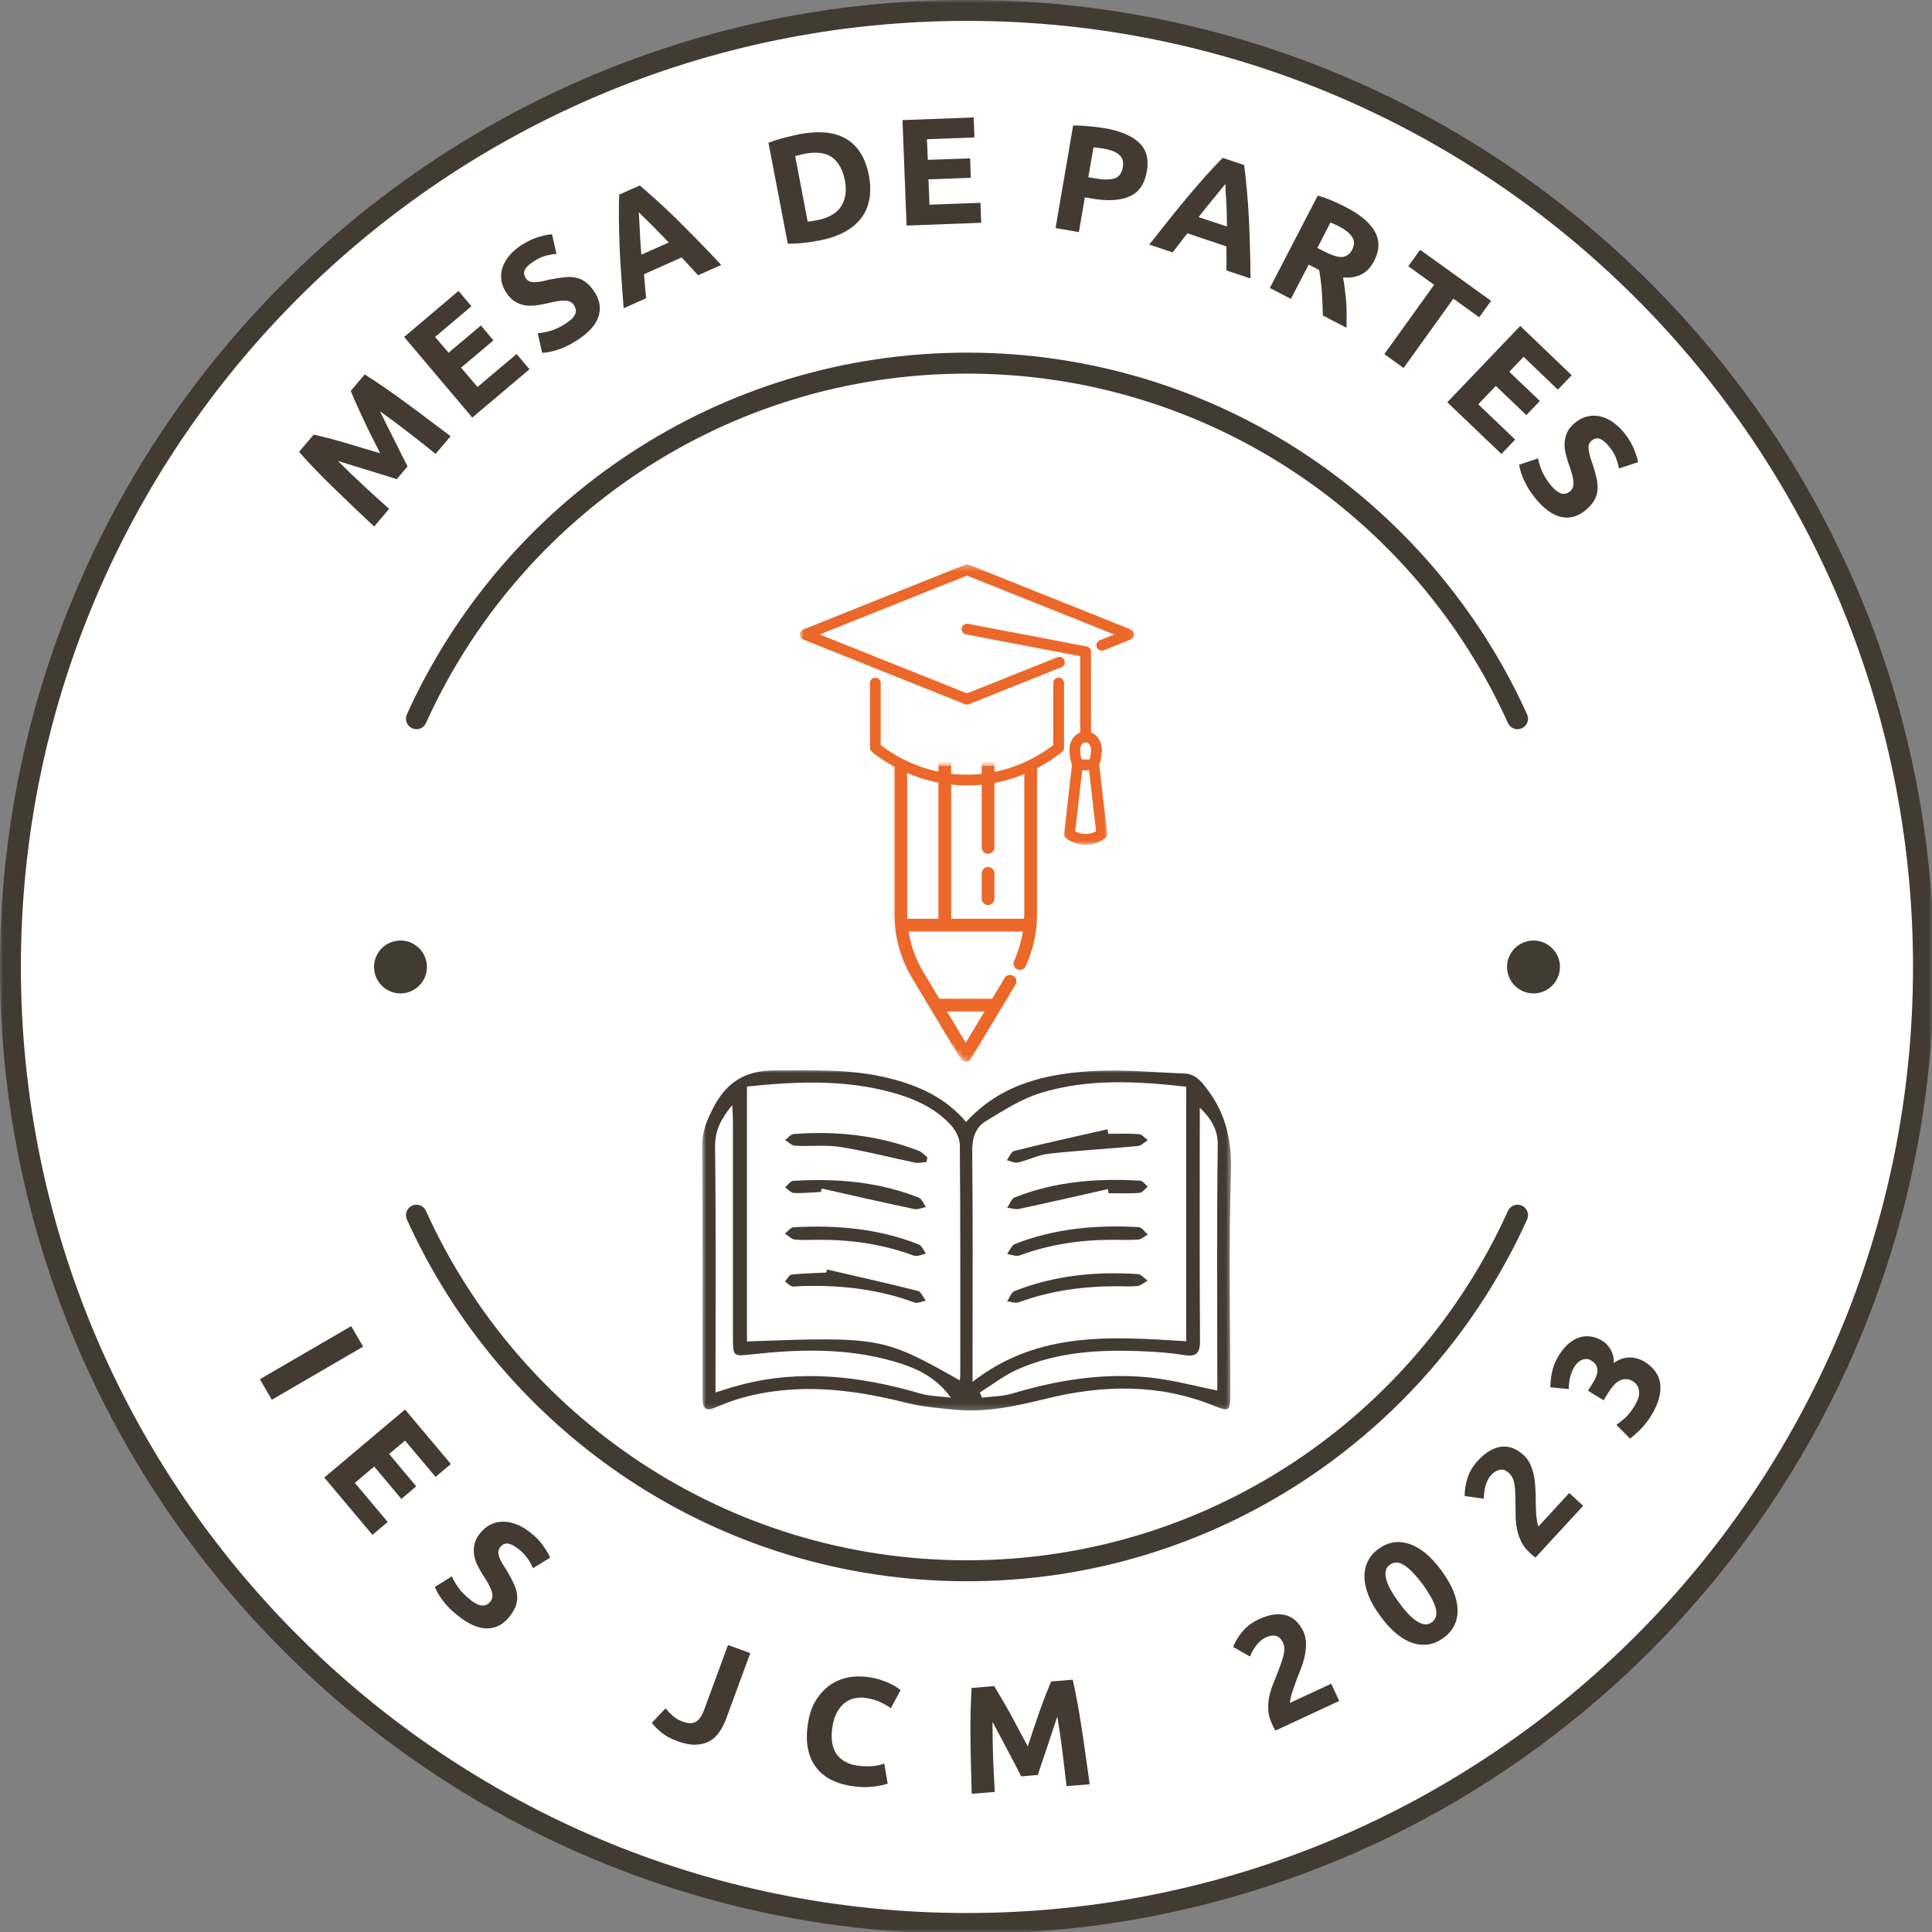 <svg width="316" height="316" viewBox="0 0 316 316" fill="none" xmlns="http://www.w3.org/2000/svg">
<rect x="0" y="0" width="316" height="316" fill="#808080" stroke="none"/>
<mask id="mask0_27_326" style="mask-type:luminance" maskUnits="userSpaceOnUse" x="2" y="2" width="313" height="313">
<path d="M2.037 2.036H314.297V314.297H2.037V2.036Z" fill="white"/>
</mask>
<g mask="url(#mask0_27_326)">
<mask id="mask1_27_326" style="mask-type:luminance" maskUnits="userSpaceOnUse" x="2" y="2" width="313" height="313">
<path d="M158.167 2.036C71.938 2.036 2.037 71.937 2.037 158.167C2.037 244.396 71.938 314.297 158.167 314.297C244.396 314.297 314.297 244.396 314.297 158.167C314.297 71.937 244.396 2.036 158.167 2.036Z" fill="white"/>
</mask>
<g mask="url(#mask1_27_326)">
<path d="M2.037 2.036H314.297V314.297H2.037V2.036Z" fill="white"/>
</g>
</g>
<mask id="mask2_27_326" style="mask-type:luminance" maskUnits="userSpaceOnUse" x="0" y="0" width="316" height="316">
<path d="M0 0H316V316H0V0Z" fill="white"/>
</mask>
<g mask="url(#mask2_27_326)">
<path fill-rule="evenodd" clip-rule="evenodd" d="M158.167 316.323C70.87 316.323 -0.01 245.443 -0.01 158.156C-0.01 70.865 70.87 -0.01 158.167 -0.01C245.458 -0.01 316.323 70.865 316.323 158.156C316.323 245.443 245.458 316.323 158.167 316.323ZM158.167 312.896C243.557 312.896 312.896 243.557 312.896 158.156C312.896 72.75 243.557 3.417 158.167 3.417C72.766 3.417 3.417 72.75 3.417 158.156C3.417 243.557 72.766 312.896 158.167 312.896ZM255.146 158.156C255.146 160.542 253.203 162.484 250.818 162.484C248.437 162.484 246.495 160.542 246.495 158.156C246.495 155.766 248.437 153.833 250.818 153.833C253.203 153.833 255.146 155.766 255.146 158.156ZM69.667 118.271C69.281 119.13 68.276 119.505 67.406 119.115C66.547 118.729 66.161 117.714 66.547 116.854C82.318 81.974 117.427 57.677 158.167 57.677C198.896 57.677 234.005 81.974 249.776 116.854C250.167 117.714 249.776 118.729 248.917 119.115C248.052 119.505 247.047 119.13 246.646 118.271C231.422 84.568 197.516 61.109 158.167 61.109C118.807 61.109 84.901 84.568 69.667 118.271ZM246.646 198.052C247.047 197.182 248.052 196.807 248.917 197.193C249.776 197.583 250.167 198.599 249.776 199.458C234.005 234.333 198.896 258.63 158.167 258.63C117.427 258.63 82.318 234.333 66.547 199.458C66.161 198.599 66.547 197.583 67.406 197.193C68.276 196.807 69.281 197.182 69.667 198.052C84.901 231.74 118.807 255.203 158.167 255.203C197.516 255.203 231.422 231.74 246.646 198.052ZM69.828 158.156C69.828 160.542 67.885 162.484 65.51 162.484C63.109 162.484 61.177 160.542 61.177 158.156C61.177 155.766 63.109 153.833 65.51 153.833C67.885 153.833 69.828 155.766 69.828 158.156Z" fill="#423B32"/>
</g>
<mask id="mask3_27_326" style="mask-type:luminance" maskUnits="userSpaceOnUse" x="145" y="77" width="26" height="98">
<path d="M145.5 77.5H170.833V174.833H145.5V77.5Z" fill="white"/>
</mask>
<g mask="url(#mask3_27_326)">
<mask id="mask4_27_326" style="mask-type:luminance" maskUnits="userSpaceOnUse" x="105" y="69" width="106" height="106">
<path d="M105.885 122.089L158.208 69.766L210.537 122.089L158.208 174.417L105.885 122.089Z" fill="white"/>
</mask>
<g mask="url(#mask4_27_326)">
<mask id="mask5_27_326" style="mask-type:luminance" maskUnits="userSpaceOnUse" x="105" y="69" width="106" height="106">
<path d="M105.885 122.089L158.208 69.766L210.537 122.089L158.208 174.417L105.885 122.089Z" fill="white"/>
</mask>
<g mask="url(#mask5_27_326)">
<path d="M153.063 77.713C151.255 77.713 149.557 78.417 148.276 79.698C147 80.974 146.297 82.677 146.297 84.484V107.125C146.297 107.703 146.76 108.167 147.339 108.167C147.917 108.167 148.38 107.703 148.38 107.125V99.583H153.49V150.276H148.406C148.396 150.026 148.38 149.771 148.38 149.516V110.917C148.38 110.339 147.917 109.875 147.339 109.875C146.76 109.875 146.297 110.339 146.297 110.917V149.516C146.297 153.208 147.302 156.839 149.198 160.005L157.068 173.109C157.255 173.427 157.594 173.62 157.958 173.62C158.24 173.615 158.505 173.505 158.698 173.312C158.755 173.255 158.807 173.187 158.854 173.109L166.099 161.031C166.396 160.542 166.234 159.901 165.745 159.604C165.25 159.307 164.609 159.469 164.313 159.964L162.276 163.359L153.641 163.354L150.99 158.932C149.776 156.906 148.979 154.677 148.615 152.365H154.526H154.531H167.292C167.031 154.01 166.573 155.62 165.865 157.161C165.625 157.682 165.854 158.302 166.375 158.542C166.781 158.734 167.25 158.635 167.547 158.333C167.635 158.25 167.703 158.151 167.76 158.031C168.995 155.344 169.62 152.479 169.62 149.516V84.484C169.62 80.75 166.589 77.713 162.854 77.713H153.063ZM161.026 165.443L157.958 170.547L154.896 165.443H161.026ZM148.38 93.963L167.536 93.958V97.5H148.38V93.963ZM167.536 149.516C167.536 149.771 167.505 150.026 167.495 150.276H155.573V99.583H160.568V138.599C160.568 139.172 161.031 139.641 161.609 139.641C161.896 139.641 162.156 139.521 162.349 139.333C162.536 139.146 162.651 138.885 162.651 138.599V99.583H167.536V149.516ZM167.536 84.484V91.875H148.38V84.484C148.38 83.229 148.87 82.057 149.755 81.172C150.635 80.286 151.813 79.802 153.063 79.802L162.854 79.797C165.438 79.802 167.536 81.901 167.536 84.484ZM161.609 141.812C162.188 141.812 162.651 142.281 162.651 142.854V146.979C162.651 147.271 162.536 147.531 162.349 147.719C162.156 147.906 161.901 148.021 161.609 148.021C161.036 148.021 160.568 147.557 160.568 146.979V142.854C160.568 142.281 161.031 141.812 161.609 141.812Z" fill="#EB682A"/>
</g>
</g>
</g>
<mask id="mask6_27_326" style="mask-type:luminance" maskUnits="userSpaceOnUse" x="130" y="69" width="57" height="57">
<path d="M130.297 69.547H186.036V125.281H130.297V69.547Z" fill="white"/>
</mask>
<g mask="url(#mask6_27_326)">
<path d="M130.297 69.547H186.036V125.281H130.297V69.547Z" fill="white"/>
</g>
<mask id="mask7_27_326" style="mask-type:luminance" maskUnits="userSpaceOnUse" x="130" y="92" width="56" height="25">
<path d="M130.781 92.312H185.781V116.167H130.781V92.312Z" fill="white"/>
</mask>
<g mask="url(#mask7_27_326)">
<path d="M158.162 115.245C158.052 115.245 157.938 115.224 157.839 115.182L131.38 104.599C131.047 104.464 130.823 104.141 130.823 103.776C130.823 103.417 131.047 103.094 131.38 102.958L157.839 92.375C158.047 92.292 158.281 92.292 158.49 92.375L184.948 102.958C185.281 103.094 185.505 103.417 185.505 103.776C185.505 104.141 185.281 104.464 184.948 104.599L180.537 106.359C180.089 106.542 179.573 106.323 179.391 105.87C179.214 105.417 179.432 104.906 179.885 104.724L182.25 103.776L158.162 94.146L134.078 103.776L158.162 113.411L172.948 107.5C173.396 107.318 173.912 107.536 174.094 107.99C174.276 108.443 174.057 108.958 173.599 109.135L158.49 115.182C158.385 115.224 158.276 115.245 158.162 115.245Z" fill="#EB682A"/>
</g>
<path d="M158.162 128.474C152.589 128.474 147.073 126.521 142.625 122.99C142.412 122.823 142.292 122.568 142.292 122.297V111.713C142.292 111.229 142.688 110.833 143.172 110.833C143.656 110.833 144.052 111.229 144.052 111.713V121.87C148.13 124.995 153.125 126.708 158.162 126.708C163.198 126.708 168.198 124.995 172.276 121.87V111.713C172.276 111.229 172.672 110.833 173.156 110.833C173.641 110.833 174.037 111.229 174.037 111.713V122.297C174.037 122.568 173.917 122.823 173.703 122.99C169.255 126.526 163.74 128.474 158.162 128.474Z" fill="#EB682A"/>
<path d="M177.568 126.005C177.036 126.005 176.51 125.932 176.01 125.797C175.542 125.667 175.266 125.177 175.391 124.708C175.521 124.239 176.01 123.963 176.479 124.094C177.182 124.292 177.948 124.292 178.656 124.094C179.115 123.963 179.609 124.239 179.74 124.708C179.865 125.177 179.594 125.667 179.125 125.797C178.62 125.932 178.094 126.005 177.568 126.005Z" fill="#EB682A"/>
<mask id="mask8_27_326" style="mask-type:luminance" maskUnits="userSpaceOnUse" x="173" y="118" width="9" height="21">
<path d="M173.5 118.833H181.5V138.312H173.5V118.833Z" fill="white"/>
</mask>
<g mask="url(#mask8_27_326)">
<path d="M175.859 135.969C176.906 136.547 178.229 136.547 179.271 135.969L178.016 125.042C177.995 124.87 178.026 124.687 178.109 124.531C178.109 124.531 178.448 123.833 178.448 122.536C178.448 122.005 178.088 121.417 177.568 121.417C177.047 121.417 176.682 122.005 176.682 122.536C176.682 123.833 177.026 124.536 177.026 124.542C177.104 124.698 177.141 124.875 177.12 125.042L175.859 135.969ZM177.568 138.172C176.417 138.172 175.318 137.807 174.391 137.115C174.141 136.927 174.005 136.62 174.047 136.307L175.338 125.078C175.177 124.661 174.922 123.802 174.922 122.536C174.922 121.146 175.932 119.651 177.568 119.651C179.198 119.651 180.213 121.146 180.213 122.536C180.213 123.802 179.953 124.661 179.792 125.078L181.088 136.307C181.125 136.62 180.989 136.927 180.739 137.115C179.812 137.807 178.713 138.172 177.568 138.172Z" fill="#EB682A"/>
</g>
<path d="M177.568 121.417C177.078 121.417 176.682 121.021 176.682 120.536V107.328L158 103.76C157.521 103.672 157.208 103.208 157.297 102.729C157.391 102.25 157.849 101.937 158.328 102.031L177.729 105.734C178.146 105.812 178.448 106.177 178.448 106.599V120.536C178.448 121.021 178.052 121.417 177.568 121.417Z" fill="#EB682A"/>
<mask id="mask9_27_326" style="mask-type:luminance" maskUnits="userSpaceOnUse" x="114" y="174" width="88" height="57">
<path d="M114.833 174.833H201.5V230.813H114.833V174.833Z" fill="white"/>
</mask>
<g mask="url(#mask9_27_326)">
<path d="M158.011 183.51C163.745 177.234 171.214 175.578 179.016 175.167C183.891 174.906 188.828 175.412 193.724 175.578C195.136 175.635 196.016 176.359 196.927 177.479C200.349 181.646 201.505 186.208 201.339 191.667C200.964 203.766 201.224 215.885 201.224 228.01C201.224 230.875 201.078 230.932 198.36 229.854C189.495 226.297 180.412 226.521 171.344 228.714C166.333 229.943 161.38 231.078 156.208 230.578C153.542 230.318 150.828 230.094 148.24 229.443C139.151 227.151 130.068 226.089 120.886 228.771C119.49 229.182 118.13 229.74 116.771 230.297C115.505 230.818 114.964 230.333 114.912 229.089C114.891 228.51 114.891 227.917 114.891 227.318C114.891 214.026 114.948 200.75 114.833 187.458C114.818 185.057 115.636 183.193 116.698 181.125C118.912 176.88 122.005 175.073 126.787 175.073C133.099 175.073 139.412 174.813 145.594 176.396C150.344 177.609 154.698 179.563 158.011 183.51ZM159.073 226.016C169.833 217.62 181.974 218.641 194.021 219.37C194.021 205.406 194.021 191.625 194.021 177.74C185.943 176.844 177.932 176.38 170.172 178.781C167.026 179.75 164.136 181.63 161.271 183.359C159.557 184.385 159 186.135 159.016 188.276C159.13 199.057 159.073 209.854 159.073 220.635C159.073 222.292 159.073 223.969 159.073 226.016ZM122.172 177.719C122.172 191.776 122.172 205.594 122.172 219.406C143.953 218.604 144.495 218.719 156.99 225.776C157.026 225.365 157.063 225.031 157.063 224.693C157.063 212.219 157.099 199.745 156.99 187.271C156.99 186.172 156.297 184.87 155.537 184.031C152.875 181.125 149.375 179.62 145.651 178.615C137.943 176.547 130.141 176.88 122.172 177.719ZM155.516 228.604C153.115 225.198 149.745 223.688 146.172 222.667C138.557 220.469 130.813 220.656 123.047 221.51C119.88 221.865 119.88 221.922 119.88 218.641C119.88 206.896 119.88 195.167 119.88 183.417C119.88 182.651 119.807 181.891 119.771 180.755C117.927 182.99 116.938 184.885 116.958 187.552C117.11 200.099 117.031 212.646 117.031 225.198C117.031 225.979 117.031 226.781 117.031 227.75C118.469 227.302 119.641 226.912 120.833 226.594C130.865 223.896 140.714 225.068 150.511 227.917C152.094 228.38 153.844 228.38 155.516 228.604ZM196.235 181.162C196.235 182.375 196.235 183.583 196.235 184.776C196.235 196.302 196.198 207.807 196.276 219.333C196.292 221.307 195.662 221.958 193.688 221.641C191.677 221.307 189.61 221.141 187.563 221.047C180.339 220.693 173.167 220.99 166.427 223.984C164.25 224.953 162.313 226.479 160.266 227.75C160.375 228.026 160.505 228.323 160.62 228.604C162.24 228.401 163.932 228.401 165.479 227.953C172.927 225.719 180.485 224.49 188.25 225.328C191.844 225.719 195.38 226.688 199.104 227.432C199.104 226.745 199.104 225.943 199.104 225.141C199.104 212.516 199.011 199.896 199.177 187.292C199.214 184.667 198.042 182.932 196.235 181.162Z" fill="#433B32"/>
</g>
<path d="M182.047 202.781C176.818 202.781 171.714 203.505 166.781 205.333C166.203 205.552 165.406 205.198 164.714 205.109C165.146 204.547 165.443 203.693 166 203.469C172.516 200.917 179.333 200.323 186.255 200.713C186.76 200.75 187.245 201.495 187.729 201.906C187.224 202.203 186.74 202.687 186.219 202.745C184.823 202.854 183.427 202.781 182.047 202.781Z" fill="#433B32"/>
<path d="M181.266 185.448C182.943 185.448 184.636 185.37 186.292 185.5C186.797 185.542 187.245 186.135 187.729 186.49C187.188 186.823 186.688 187.38 186.125 187.438C181.266 187.906 176.391 188.167 171.547 188.703C169.833 188.891 168.214 189.745 166.521 190.135C165.964 190.271 165.292 189.917 164.677 189.766C165.068 189.245 165.386 188.385 165.87 188.255C170.932 186.99 176.052 185.854 181.136 184.703C181.172 184.964 181.229 185.203 181.266 185.448Z" fill="#433B32"/>
<path d="M182.776 210.375C177.266 210.375 171.865 211.083 166.651 213C166.109 213.208 165.385 212.906 164.734 212.854C165.125 212.276 165.385 211.401 165.906 211.177C172.406 208.625 179.198 207.917 186.125 208.401C186.667 208.443 187.188 209.094 187.708 209.464C187.151 209.781 186.63 210.266 186.052 210.339C184.99 210.469 183.875 210.375 182.776 210.375Z" fill="#433B32"/>
<path d="M181.193 194.495C176.354 195.594 171.531 196.693 166.688 197.734C166.073 197.865 165.385 197.604 164.734 197.531C165.146 196.953 165.422 196.078 165.964 195.854C172.573 193.229 179.479 192.688 186.5 193.115C186.927 193.135 187.318 193.75 187.729 194.083C187.281 194.438 186.854 195.089 186.37 195.109C184.693 195.24 183 195.167 181.323 195.167C181.286 194.943 181.25 194.719 181.193 194.495Z" fill="#433B32"/>
<path d="M133.958 202.781C132.635 202.781 131.313 202.875 130.01 202.745C129.432 202.687 128.932 202.109 128.391 201.776C128.854 201.401 129.302 200.75 129.807 200.734C136.807 200.339 143.677 200.937 150.266 203.542C150.786 203.75 151.068 204.531 151.458 205.052C150.786 205.182 149.99 205.573 149.448 205.37C144.437 203.505 139.266 202.76 133.958 202.781Z" fill="#433B32"/>
<path d="M151.531 190.063C150.901 190.099 150.229 190.286 149.635 190.156C145.573 189.318 141.552 188.255 137.458 187.604C135.036 187.214 132.505 187.531 130.026 187.401C129.469 187.365 128.948 186.786 128.406 186.469C128.875 186.135 129.323 185.521 129.823 185.484C136.823 184.943 143.677 185.688 150.266 188.219C150.786 188.427 151.219 188.927 151.682 189.281C151.625 189.542 151.589 189.802 151.531 190.063Z" fill="#433B32"/>
<path d="M135.281 207.641C140.229 208.792 145.182 209.891 150.12 211.141C150.656 211.271 150.995 212.182 151.422 212.74C150.786 212.854 150.083 213.224 149.557 213.036C143.49 210.786 137.214 210.151 130.813 210.359C130.365 210.375 129.896 210.505 129.505 210.375C129.099 210.229 128.76 209.854 128.406 209.578C128.76 209.203 129.078 208.531 129.453 208.479C131.333 208.271 133.229 208.234 135.13 208.141C135.188 207.958 135.224 207.807 135.281 207.641Z" fill="#433B32"/>
<path d="M134.255 194.958C132.786 195.036 131.333 195.182 129.859 195.13C129.359 195.109 128.891 194.531 128.406 194.198C128.854 193.823 129.281 193.156 129.766 193.135C136.786 192.724 143.677 193.266 150.286 195.891C150.786 196.094 151.068 196.896 151.438 197.417C150.807 197.547 150.135 197.885 149.542 197.755C144.479 196.693 139.448 195.536 134.406 194.401C134.349 194.604 134.292 194.776 134.255 194.958Z" fill="#433B32"/>
<path d="M51.31 71.077C51.924 71.218 52.664 71.4 53.539 71.619C54.403 71.843 55.325 72.098 56.31 72.389C57.299 72.671 58.299 72.968 59.31 73.285C60.32 73.593 61.278 73.879 62.185 74.139C61.768 73.306 61.315 72.421 60.831 71.473C60.356 70.53 59.909 69.593 59.476 68.66C59.034 67.733 58.633 66.858 58.268 66.035C57.893 65.218 57.596 64.514 57.372 63.931L59.643 61.244C60.627 61.858 61.706 62.567 62.872 63.369C64.049 64.176 65.258 65.035 66.497 65.952C67.731 66.858 68.966 67.78 70.206 68.723C71.456 69.655 72.622 70.53 73.706 71.348L71.247 74.244C69.956 73.192 68.523 72.056 66.956 70.848C65.398 69.639 63.794 68.447 62.143 67.264C62.487 67.962 62.862 68.718 63.268 69.535C63.685 70.358 64.101 71.181 64.518 72.014C64.935 72.837 65.32 73.619 65.685 74.369C66.06 75.119 66.383 75.759 66.664 76.285L64.893 78.369C64.31 78.192 63.622 77.973 62.831 77.723C62.039 77.473 61.195 77.218 60.31 76.952C59.435 76.676 58.56 76.405 57.685 76.139C56.81 75.863 56.008 75.613 55.268 75.389C56.7 76.822 58.143 78.212 59.601 79.556C61.044 80.889 62.393 82.113 63.643 83.223L61.206 86.119C60.206 85.192 59.143 84.192 58.018 83.119C56.893 82.035 55.784 80.968 54.685 79.91C53.575 78.843 52.528 77.796 51.539 76.764C50.554 75.738 49.679 74.785 48.914 73.91L51.31 71.077Z" fill="#433B32"/>
<path d="M77.247 68.297L66.101 55.11L74.997 47.589L77.101 50.089L71.163 55.11L73.372 57.693L78.663 53.235L80.705 55.672L75.413 60.131L78.101 63.297L84.497 57.902L86.601 60.402L77.247 68.297Z" fill="#433B32"/>
<path d="M92.499 52.946C92.958 52.654 93.312 52.378 93.562 52.112C93.822 51.836 94.005 51.571 94.104 51.321C94.197 51.071 94.218 50.836 94.166 50.612C94.124 50.394 94.031 50.164 93.895 49.925C93.588 49.456 93.109 49.206 92.458 49.175C91.802 49.133 90.817 49.279 89.499 49.612C88.916 49.753 88.322 49.862 87.708 49.946C87.083 50.029 86.479 50.029 85.895 49.946C85.312 49.852 84.76 49.644 84.229 49.321C83.687 48.987 83.203 48.487 82.77 47.821C82.343 47.144 82.083 46.456 81.999 45.758C81.906 45.065 81.973 44.383 82.208 43.716C82.432 43.039 82.807 42.394 83.333 41.779C83.848 41.154 84.52 40.581 85.354 40.05C86.328 39.44 87.239 39.008 88.083 38.758C88.927 38.508 89.666 38.362 90.291 38.321L91.02 41.529C90.463 41.571 89.88 41.669 89.27 41.821C88.671 41.977 88.036 42.274 87.354 42.716C86.562 43.206 86.062 43.669 85.854 44.112C85.645 44.544 85.682 44.987 85.958 45.446C86.124 45.711 86.333 45.899 86.583 46.008C86.822 46.107 87.104 46.154 87.437 46.154C87.76 46.144 88.104 46.107 88.479 46.05C88.864 45.982 89.275 45.883 89.708 45.758C90.65 45.581 91.489 45.446 92.229 45.362C92.963 45.269 93.63 45.289 94.229 45.425C94.822 45.55 95.364 45.81 95.854 46.196C96.354 46.571 96.822 47.107 97.27 47.8C98.145 49.164 98.338 50.524 97.854 51.883C97.38 53.232 96.187 54.519 94.27 55.737C93.614 56.144 93.005 56.477 92.437 56.737C91.864 56.987 91.343 57.185 90.874 57.321C90.4 57.446 89.984 57.544 89.624 57.612C89.26 57.669 88.942 57.696 88.666 57.696L87.958 54.508C88.525 54.466 89.192 54.341 89.958 54.133C90.718 53.925 91.567 53.529 92.499 52.946Z" fill="#433B32"/>
<path d="M114.171 45.022C113.754 44.553 113.317 44.074 112.858 43.584C112.4 43.1 111.942 42.605 111.483 42.105L105.337 44.855C105.39 45.522 105.447 46.188 105.504 46.855C105.556 47.522 105.619 48.163 105.692 48.772L102.004 50.418C101.848 48.459 101.723 46.642 101.608 44.959C101.483 43.282 101.395 41.688 101.337 40.188C101.285 38.688 101.249 37.261 101.233 35.897C101.207 34.522 101.223 33.168 101.275 31.834L104.65 30.334C105.66 31.199 106.676 32.095 107.692 33.022C108.702 33.938 109.744 34.928 110.817 35.98C111.884 37.038 113.009 38.168 114.192 39.376C115.369 40.584 116.629 41.907 117.962 43.334L114.171 45.022ZM104.483 34.709C104.509 34.975 104.53 35.334 104.546 35.793C104.572 36.251 104.598 36.782 104.629 37.376C104.655 37.975 104.692 38.642 104.733 39.376C104.785 40.1 104.843 40.855 104.9 41.647L109.379 39.668C108.837 39.084 108.306 38.538 107.796 38.022C107.296 37.496 106.827 37.022 106.4 36.605C105.968 36.178 105.587 35.803 105.254 35.48C104.931 35.163 104.676 34.907 104.483 34.709Z" fill="#433B32"/>
<path d="M132.104 36.252C132.297 36.226 132.511 36.2 132.75 36.168C132.985 36.142 133.271 36.095 133.604 36.022C135.505 35.663 136.823 34.913 137.563 33.772C138.297 32.621 138.505 31.2 138.188 29.502C137.839 27.741 137.136 26.481 136.084 25.731C135.026 24.981 133.547 24.788 131.646 25.147C131.38 25.205 131.11 25.267 130.834 25.335C130.552 25.392 130.297 25.455 130.063 25.522L132.104 36.252ZM142.125 28.731C142.401 30.205 142.417 31.538 142.167 32.731C141.927 33.913 141.459 34.939 140.75 35.814C140.042 36.689 139.115 37.429 137.979 38.022C136.839 38.621 135.521 39.059 134.021 39.335C133.339 39.476 132.531 39.601 131.604 39.71C130.672 39.825 129.755 39.871 128.854 39.856L125.688 23.356C126.537 23.022 127.427 22.741 128.375 22.502C129.318 22.267 130.13 22.08 130.813 21.939C132.271 21.663 133.615 21.575 134.854 21.668C136.104 21.752 137.219 22.064 138.209 22.606C139.209 23.147 140.031 23.929 140.688 24.939C141.354 25.939 141.834 27.205 142.125 28.731Z" fill="#433B32"/>
<path d="M148.279 36.896L147.612 19.646L159.258 19.208L159.383 22.479L151.612 22.771L151.758 26.146L158.675 25.896L158.779 29.083L151.862 29.333L152.029 33.479L160.362 33.167L160.487 36.437L148.279 36.896Z" fill="#433B32"/>
<path d="M180.689 20.966C183.231 21.414 185.096 22.196 186.294 23.321C187.502 24.435 187.929 26.003 187.585 28.029C187.221 30.086 186.278 31.456 184.752 32.133C183.221 32.8 181.189 32.919 178.648 32.487L177.439 32.279L176.46 37.966L172.648 37.3L175.523 20.529C176.382 20.518 177.283 20.56 178.231 20.654C179.174 20.753 179.991 20.857 180.689 20.966ZM180.377 24.279C180.096 24.237 179.825 24.206 179.564 24.175C179.299 24.133 179.064 24.107 178.856 24.091L178.002 28.987L179.21 29.196C180.544 29.419 181.57 29.414 182.294 29.175C183.028 28.94 183.481 28.331 183.648 27.341C183.731 26.873 183.715 26.466 183.606 26.133C183.491 25.789 183.283 25.498 182.981 25.258C182.689 25.008 182.32 24.81 181.877 24.654C181.429 24.503 180.929 24.378 180.377 24.279Z" fill="#433B32"/>
<path d="M200.602 44.239C200.612 43.599 200.612 42.948 200.602 42.281C200.602 41.614 200.591 40.953 200.581 40.302L194.206 38.156C193.799 38.688 193.393 39.214 192.977 39.739C192.57 40.266 192.185 40.781 191.81 41.281L187.977 40.01C189.195 38.458 190.331 37.026 191.372 35.719C192.424 34.401 193.435 33.172 194.393 32.031C195.362 30.88 196.299 29.797 197.206 28.781C198.122 27.755 199.044 26.771 199.977 25.823L203.497 26.989C203.664 28.312 203.81 29.651 203.935 31.01C204.06 32.375 204.164 33.812 204.247 35.323C204.331 36.823 204.393 38.417 204.435 40.094C204.487 41.771 204.523 43.594 204.539 45.552L200.602 44.239ZM200.435 30.094C200.268 30.302 200.029 30.588 199.727 30.948C199.435 31.297 199.102 31.708 198.727 32.177C198.352 32.635 197.924 33.151 197.456 33.719C196.997 34.292 196.523 34.885 196.039 35.51L200.685 37.052C200.669 36.26 200.654 35.505 200.643 34.781C200.628 34.062 200.602 33.401 200.56 32.802C200.518 32.193 200.482 31.656 200.456 31.198C200.44 30.729 200.435 30.359 200.435 30.094Z" fill="#433B32"/>
<path d="M220.219 33.929C222.521 35.127 224.079 36.45 224.886 37.908C225.688 39.356 225.646 40.945 224.761 42.679C224.188 43.762 223.48 44.507 222.636 44.908C221.787 45.314 220.803 45.471 219.678 45.387C219.771 45.929 219.865 46.533 219.948 47.2C220.042 47.877 220.12 48.564 220.178 49.262C220.23 49.971 220.261 50.689 220.261 51.429C220.261 52.179 220.251 52.908 220.24 53.617L216.365 51.596C216.35 50.955 216.329 50.304 216.303 49.637C216.271 48.971 216.24 48.309 216.198 47.658C216.157 47.017 216.094 46.408 216.011 45.825C215.938 45.231 215.855 44.674 215.761 44.158L214.053 43.283L211.136 48.887L207.698 47.096L215.532 31.991C216.365 32.231 217.198 32.528 218.032 32.887C218.865 33.252 219.594 33.596 220.219 33.929ZM218.907 36.971C218.657 36.846 218.428 36.742 218.219 36.658C218.021 36.564 217.823 36.471 217.615 36.387L215.469 40.554L216.448 41.054C217.751 41.736 218.766 42.064 219.49 42.033C220.209 41.992 220.771 41.585 221.178 40.804C221.563 40.054 221.558 39.377 221.157 38.762C220.766 38.137 220.016 37.544 218.907 36.971Z" fill="#433B32"/>
<path d="M243.882 49.209L241.944 51.897L237.715 48.855L229.569 60.189L226.424 57.918L234.569 46.584L230.34 43.543L232.278 40.855L243.882 49.209Z" fill="#433B32"/>
<path d="M236.718 65.792L248.656 53.313L257.072 61.375L254.802 63.73L249.197 58.355L246.864 60.813L251.864 65.584L249.656 67.896L244.656 63.125L241.781 66.125L247.822 71.896L245.572 74.25L236.718 65.792Z" fill="#433B32"/>
<path d="M253.615 79.324C253.958 79.741 254.281 80.058 254.573 80.282C254.865 80.501 255.135 80.647 255.385 80.72C255.646 80.788 255.891 80.788 256.115 80.72C256.349 80.663 256.562 80.553 256.76 80.387C257.203 80.038 257.406 79.538 257.365 78.887C257.333 78.23 257.083 77.267 256.615 75.991C256.417 75.423 256.245 74.84 256.094 74.241C255.937 73.631 255.875 73.027 255.906 72.428C255.948 71.819 256.094 71.236 256.344 70.678C256.604 70.126 257.052 69.595 257.677 69.095C258.302 68.595 258.953 68.272 259.635 68.116C260.328 67.949 261.016 67.944 261.698 68.095C262.391 68.251 263.073 68.553 263.74 69.012C264.417 69.46 265.073 70.069 265.698 70.845C266.406 71.751 266.917 72.611 267.24 73.428C267.573 74.236 267.802 74.96 267.927 75.595L264.823 76.616C264.708 76.074 264.542 75.512 264.323 74.928C264.115 74.345 263.75 73.736 263.24 73.095C262.656 72.376 262.135 71.939 261.677 71.782C261.229 71.616 260.802 71.699 260.385 72.032C260.135 72.23 259.969 72.449 259.885 72.699C259.812 72.939 259.802 73.22 259.844 73.553C259.885 73.876 259.953 74.22 260.052 74.595C260.146 74.96 260.281 75.355 260.448 75.782C260.75 76.683 260.979 77.496 261.135 78.22C261.302 78.954 261.349 79.626 261.281 80.241C261.208 80.85 261.016 81.418 260.698 81.949C260.375 82.475 259.891 83.001 259.24 83.532C257.974 84.532 256.646 84.866 255.26 84.532C253.87 84.21 252.458 83.163 251.031 81.387C250.557 80.788 250.161 80.21 249.844 79.657C249.536 79.116 249.286 78.616 249.094 78.157C248.911 77.71 248.771 77.308 248.677 76.949C248.578 76.6 248.51 76.288 248.469 76.012L251.573 74.97C251.667 75.543 251.865 76.189 252.156 76.928C252.448 77.663 252.932 78.46 253.615 79.324Z" fill="#433B32"/>
<path d="M57.44 216.902L59.398 220.256L44.461 228.944L42.503 225.59L57.44 216.902Z" fill="#433B32"/>
<path d="M53.041 241.668L66.249 230.543L73.749 239.46L71.249 241.564L66.249 235.626L63.645 237.814L68.082 243.106L65.645 245.168L61.207 239.876L58.041 242.543L63.416 248.939L60.916 251.043L53.041 241.668Z" fill="#433B32"/>
<path d="M76.887 261.62C77.304 261.964 77.684 262.214 78.033 262.37C78.377 262.522 78.684 262.6 78.95 262.6C79.21 262.61 79.439 262.558 79.637 262.433C79.845 262.318 80.033 262.167 80.2 261.975C80.543 261.516 80.627 260.975 80.45 260.35C80.267 259.725 79.804 258.844 79.054 257.704C78.731 257.204 78.429 256.678 78.137 256.12C77.856 255.568 77.663 254.995 77.554 254.412C77.455 253.818 77.47 253.219 77.595 252.62C77.72 252.011 78.033 251.391 78.533 250.766C79.033 250.141 79.595 249.678 80.22 249.37C80.856 249.053 81.533 248.891 82.241 248.891C82.95 248.881 83.679 249.016 84.429 249.308C85.189 249.589 85.96 250.037 86.741 250.662C87.642 251.37 88.345 252.094 88.845 252.829C89.356 253.553 89.741 254.199 89.991 254.766L87.179 256.495C86.97 255.995 86.689 255.49 86.345 254.975C85.996 254.449 85.502 253.928 84.866 253.412C84.142 252.829 83.538 252.516 83.054 252.475C82.58 252.423 82.179 252.6 81.845 253.016C81.647 253.266 81.538 253.527 81.512 253.787C81.496 254.037 81.538 254.318 81.637 254.62C81.746 254.928 81.892 255.245 82.075 255.579C82.267 255.912 82.496 256.277 82.762 256.662C83.246 257.469 83.647 258.214 83.97 258.891C84.304 259.558 84.502 260.193 84.575 260.808C84.642 261.417 84.58 262.016 84.387 262.6C84.189 263.183 83.83 263.798 83.304 264.454C82.304 265.714 81.08 266.35 79.637 266.35C78.205 266.35 76.601 265.631 74.825 264.204C74.226 263.73 73.71 263.266 73.283 262.808C72.866 262.36 72.512 261.933 72.22 261.516C71.939 261.11 71.71 260.751 71.533 260.433C71.366 260.11 71.226 259.818 71.116 259.558L73.908 257.829C74.142 258.37 74.481 258.969 74.929 259.62C75.371 260.272 76.022 260.938 76.887 261.62Z" fill="#433B32"/>
<path d="M118.762 281.138C118.47 281.93 118.101 282.649 117.658 283.284C117.226 283.935 116.689 284.435 116.054 284.784C115.413 285.144 114.658 285.336 113.783 285.368C112.918 285.394 111.918 285.201 110.783 284.784C109.71 284.394 108.845 283.92 108.179 283.368C107.512 282.826 106.991 282.3 106.616 281.784L108.866 279.409C109.226 279.857 109.621 280.274 110.054 280.659C110.496 281.05 111.022 281.357 111.637 281.576C112.522 281.909 113.241 281.93 113.783 281.638C114.335 281.336 114.804 280.67 115.179 279.638L119.075 269.055L122.72 270.388L118.762 281.138Z" fill="#433B32"/>
<path d="M139.275 292.125C136.494 291.693 134.504 290.589 133.296 288.813C132.088 287.037 131.702 284.73 132.15 281.896C132.359 280.48 132.765 279.261 133.379 278.23C134.004 277.188 134.76 276.344 135.65 275.688C136.536 275.037 137.546 274.599 138.671 274.375C139.796 274.157 140.984 274.141 142.234 274.334C142.968 274.448 143.619 274.605 144.192 274.813C144.775 275.011 145.275 275.209 145.692 275.417C146.119 275.625 146.468 275.829 146.734 276.021C146.994 276.204 147.182 276.344 147.296 276.438L145.713 279.396C145.223 279.037 144.65 278.704 143.984 278.396C143.327 278.094 142.557 277.87 141.671 277.73C141.088 277.636 140.489 277.641 139.879 277.75C139.28 277.865 138.734 278.105 138.234 278.48C137.744 278.844 137.317 279.349 136.942 280C136.567 280.657 136.301 281.469 136.15 282.438C136.025 283.23 135.994 283.98 136.067 284.688C136.135 285.396 136.322 286.032 136.629 286.584C136.932 287.125 137.379 287.594 137.963 287.98C138.546 288.37 139.275 288.636 140.15 288.771C140.718 288.855 141.223 288.896 141.671 288.896C142.129 288.896 142.53 288.886 142.879 288.855C143.239 288.813 143.557 288.761 143.838 288.688C144.129 288.605 144.39 288.532 144.629 288.459L145.192 291.73C144.609 291.948 143.796 292.115 142.754 292.23C141.723 292.355 140.567 292.318 139.275 292.125Z" fill="#433B32"/>
<path d="M162.605 275.773C162.938 276.315 163.324 276.971 163.772 277.732C164.23 278.497 164.709 279.331 165.209 280.232C165.709 281.138 166.199 282.06 166.688 283.002C167.188 283.935 167.657 284.815 168.105 285.648C168.397 284.763 168.709 283.815 169.042 282.815C169.376 281.804 169.714 280.81 170.063 279.836C170.407 278.867 170.74 277.971 171.063 277.148C171.397 276.315 171.678 275.607 171.917 275.023L175.459 274.732C175.72 275.857 175.98 277.127 176.23 278.544C176.49 279.95 176.735 281.409 176.959 282.919C177.194 284.435 177.417 285.961 177.626 287.502C177.845 289.034 178.048 290.476 178.23 291.836L174.438 292.148C174.256 290.471 174.042 288.648 173.792 286.69C173.553 284.732 173.272 282.763 172.938 280.773C172.688 281.497 172.417 282.294 172.126 283.169C171.845 284.034 171.563 284.898 171.272 285.773C170.98 286.648 170.694 287.482 170.417 288.273C170.152 289.065 169.928 289.747 169.751 290.315L167.022 290.544C166.756 290.002 166.428 289.367 166.042 288.627C165.652 287.893 165.24 287.117 164.813 286.294C164.381 285.476 163.949 284.664 163.522 283.857C163.089 283.039 162.694 282.294 162.334 281.627C162.334 283.643 162.365 285.638 162.438 287.607C162.522 289.581 162.61 291.409 162.709 293.086L158.938 293.398C158.897 292.039 158.855 290.586 158.813 289.044C158.782 287.492 158.756 285.94 158.73 284.398C158.714 282.857 158.72 281.377 158.751 279.961C158.792 278.534 158.845 277.242 158.917 276.086L162.605 275.773Z" fill="#433B32"/>
<path d="M213.192 266.869C213.453 267.442 213.593 268.046 213.609 268.681C213.635 269.322 213.578 269.973 213.442 270.64C213.317 271.296 213.135 271.952 212.9 272.619C212.661 273.275 212.411 273.905 212.15 274.515C212.036 274.838 211.911 275.192 211.775 275.577C211.635 275.952 211.505 276.338 211.38 276.723C211.255 277.098 211.156 277.452 211.088 277.786C211.015 278.108 210.989 278.348 211.005 278.515L217.734 275.39L219.046 278.202L208.63 283.056C208.515 282.905 208.4 282.702 208.275 282.452C208.15 282.192 208.067 282.009 208.025 281.911C207.677 281.176 207.484 280.463 207.442 279.765C207.4 279.056 207.442 278.358 207.567 277.661C207.703 276.952 207.906 276.265 208.171 275.598C208.447 274.921 208.713 274.254 208.963 273.598C209.156 273.088 209.338 272.598 209.505 272.14C209.682 271.671 209.822 271.233 209.921 270.827C210.015 270.426 210.067 270.051 210.067 269.702C210.067 269.343 209.994 269.009 209.859 268.702C209.536 268.036 209.13 267.655 208.63 267.556C208.14 267.463 207.614 267.546 207.046 267.806C206.645 268.004 206.296 268.244 206.005 268.536C205.713 268.817 205.463 269.114 205.255 269.431C205.036 269.754 204.859 270.046 204.734 270.306C204.609 270.572 204.52 270.786 204.463 270.952L201.692 269.369C202.057 268.452 202.583 267.593 203.275 266.786C203.973 265.983 204.828 265.343 205.838 264.869C206.77 264.442 207.614 264.176 208.38 264.077C209.14 263.983 209.822 264.03 210.421 264.223C211.031 264.405 211.557 264.718 212.005 265.161C212.463 265.608 212.859 266.176 213.192 266.869Z" fill="#433B32"/>
<path d="M235.799 256.927C237.507 259.276 238.371 261.406 238.403 263.323C238.429 265.229 237.658 266.755 236.09 267.906C234.517 269.047 232.825 269.318 231.007 268.719C229.205 268.109 227.444 266.63 225.736 264.281C224.877 263.115 224.236 262 223.819 260.927C223.392 259.844 223.174 258.839 223.174 257.906C223.163 256.964 223.351 256.109 223.736 255.344C224.111 254.568 224.689 253.901 225.465 253.344C227.038 252.193 228.726 251.922 230.528 252.531C232.33 253.13 234.09 254.594 235.799 256.927ZM232.736 259.177C232.22 258.484 231.72 257.88 231.236 257.365C230.746 256.839 230.283 256.422 229.84 256.115C229.382 255.797 228.944 255.615 228.528 255.573C228.101 255.531 227.705 255.651 227.34 255.927C226.955 256.208 226.726 256.552 226.653 256.969C226.569 257.375 226.606 257.839 226.757 258.365C226.897 258.896 227.142 259.469 227.486 260.094C227.835 260.708 228.267 261.359 228.778 262.052C229.278 262.75 229.772 263.359 230.257 263.885C230.757 264.417 231.236 264.833 231.694 265.135C232.163 265.443 232.601 265.625 233.007 265.677C233.424 265.719 233.825 265.604 234.215 265.323C234.575 265.047 234.799 264.698 234.882 264.281C234.976 263.865 234.944 263.401 234.778 262.885C234.621 262.359 234.366 261.781 234.007 261.156C233.658 260.531 233.236 259.875 232.736 259.177Z" fill="#433B32"/>
<path d="M249.253 238.045C249.711 238.477 250.065 238.983 250.315 239.566C250.576 240.139 250.774 240.753 250.899 241.42C251.024 242.076 251.096 242.753 251.128 243.462C251.169 244.17 251.19 244.847 251.19 245.483C251.19 245.831 251.195 246.212 251.211 246.628C251.221 247.035 251.242 247.436 251.274 247.837C251.315 248.227 251.362 248.587 251.419 248.92C251.487 249.253 251.565 249.498 251.649 249.649L256.669 244.191L258.94 246.295L251.149 254.753C250.982 254.66 250.794 254.514 250.586 254.316C250.378 254.123 250.232 253.993 250.149 253.92C249.565 253.378 249.122 252.79 248.815 252.149C248.497 251.514 248.268 250.847 248.128 250.149C247.992 249.456 247.914 248.748 247.899 248.024C247.888 247.29 247.878 246.566 247.878 245.858C247.852 245.305 247.836 244.785 247.836 244.295C247.826 243.811 247.789 243.358 247.732 242.941C247.68 242.524 247.581 242.16 247.44 241.837C247.305 241.503 247.107 241.222 246.857 240.983C246.315 240.483 245.805 240.29 245.315 240.399C244.815 240.498 244.352 240.774 243.919 241.233C243.628 241.555 243.399 241.91 243.232 242.295C243.065 242.67 242.951 243.045 242.878 243.42C242.794 243.795 242.747 244.128 242.732 244.42C242.706 244.712 242.69 244.951 242.69 245.128L239.565 244.691C239.555 243.706 239.711 242.706 240.044 241.691C240.378 240.68 240.93 239.764 241.69 238.941C242.372 238.191 243.055 237.628 243.732 237.253C244.399 236.878 245.055 236.665 245.69 236.608C246.315 236.555 246.93 236.649 247.524 236.899C248.122 237.149 248.701 237.535 249.253 238.045Z" fill="#433B32"/>
<path d="M270.093 231.512C269.854 231.903 269.583 232.293 269.281 232.679C268.989 233.069 268.666 233.439 268.322 233.783C267.989 234.116 267.666 234.418 267.364 234.679C267.072 234.944 266.822 235.153 266.614 235.304L264.385 233.054C264.76 232.778 265.218 232.408 265.76 231.949C266.291 231.491 266.807 230.84 267.322 229.991C267.932 229.022 268.187 228.194 268.093 227.512C268.01 226.819 267.656 226.278 267.031 225.887C266.656 225.668 266.291 225.564 265.926 225.574C265.551 225.574 265.197 225.668 264.864 225.845C264.52 226.028 264.192 226.293 263.885 226.637C263.583 226.986 263.296 227.382 263.031 227.824L262.281 229.033L259.739 227.47L260.593 226.074C260.791 225.772 260.947 225.46 261.072 225.137C261.197 224.804 261.27 224.486 261.281 224.179C261.281 223.861 261.208 223.564 261.051 223.283C260.9 223.007 260.645 222.762 260.281 222.554C260.031 222.387 259.775 222.298 259.51 222.283C259.234 222.272 258.979 222.319 258.739 222.429C258.489 222.528 258.27 222.673 258.072 222.866C257.864 223.048 257.687 223.262 257.531 223.512C257.171 224.111 256.921 224.731 256.781 225.366C256.645 226.007 256.583 226.616 256.593 227.199L253.572 226.908C253.572 226.59 253.593 226.231 253.635 225.824C253.666 225.423 253.729 225.002 253.822 224.554C253.906 224.111 254.041 223.653 254.218 223.179C254.4 222.71 254.63 222.241 254.906 221.783C255.437 220.923 255.999 220.241 256.593 219.741C257.192 219.241 257.801 218.903 258.426 218.72C259.051 218.543 259.676 218.507 260.301 218.616C260.926 218.731 261.531 218.965 262.114 219.324C262.697 219.689 263.166 220.199 263.51 220.866C263.843 221.522 263.989 222.21 263.947 222.929C264.739 222.361 265.572 222.064 266.447 222.033C267.307 221.991 268.176 222.236 269.051 222.762C269.718 223.179 270.265 223.679 270.697 224.262C271.14 224.835 271.416 225.486 271.531 226.22C271.64 226.96 271.583 227.772 271.364 228.658C271.14 229.533 270.718 230.486 270.093 231.512Z" fill="#433B32"/>
</svg>
